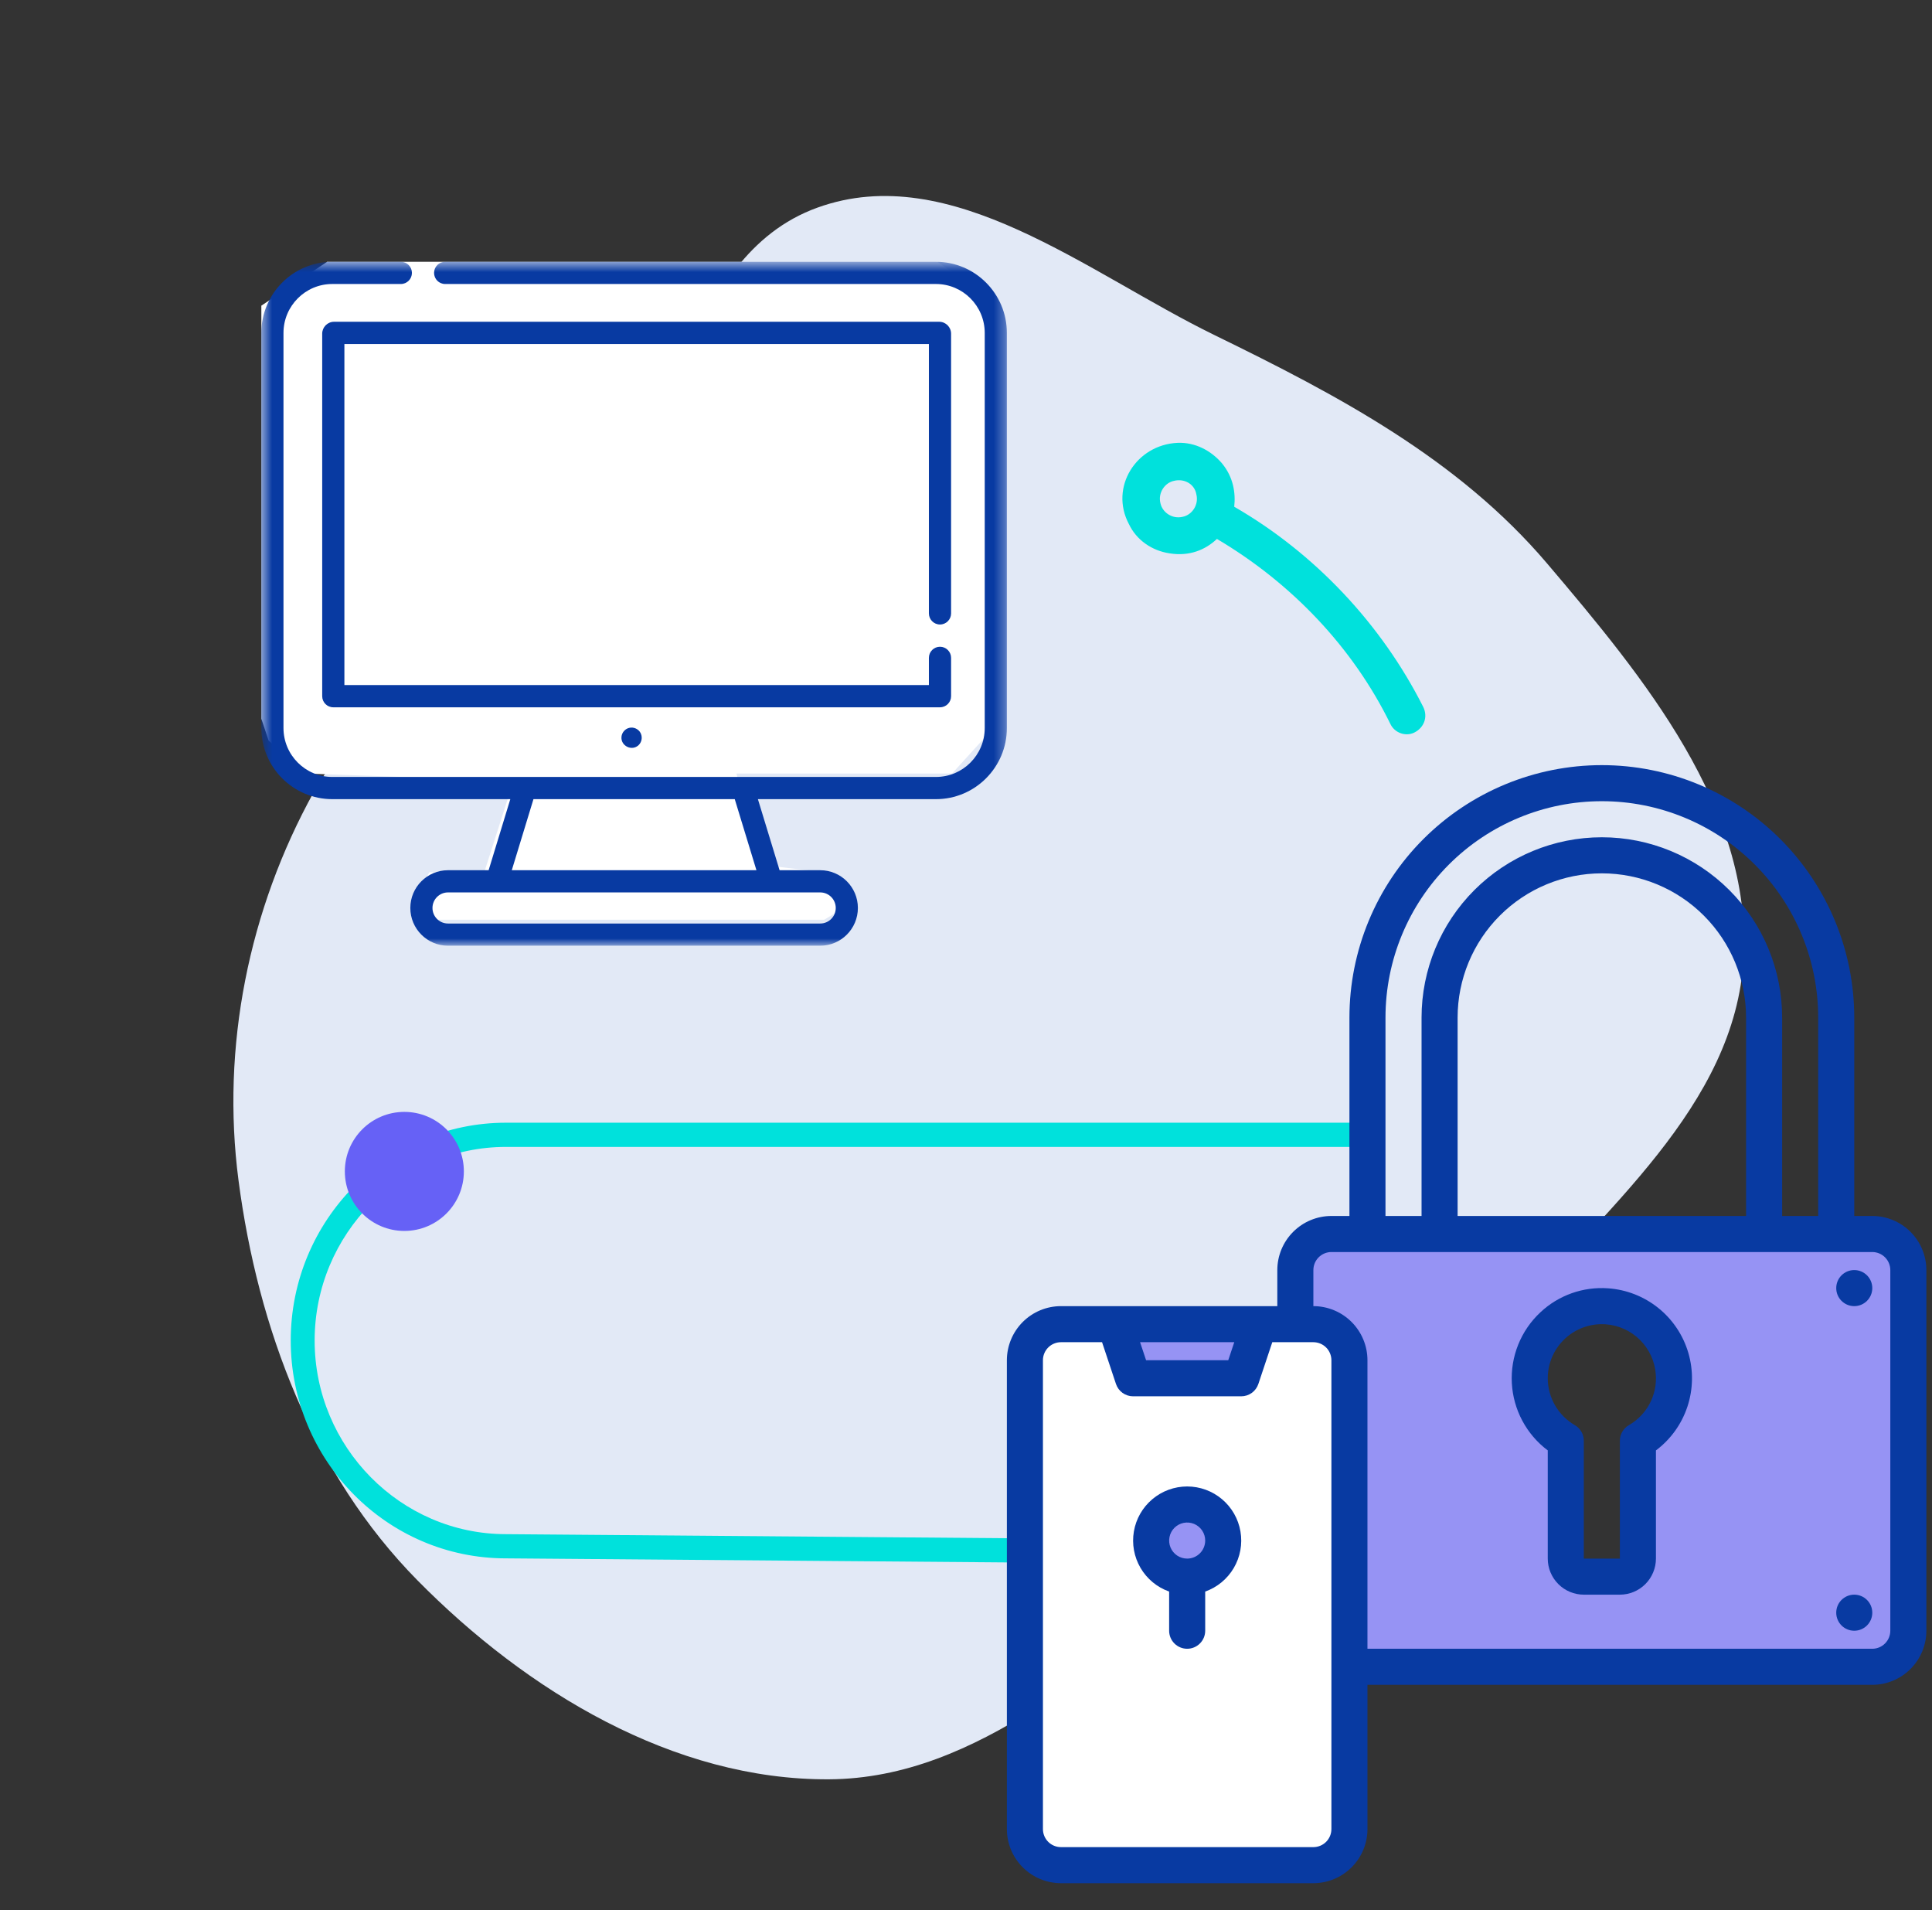 <svg width="174" height="172" viewBox="0 0 174 172" fill="none" xmlns="http://www.w3.org/2000/svg">
<rect x="0" y="0" width="174" height="172" fill="#333333" stroke="none"/>
<path fill-rule="evenodd" clip-rule="evenodd" d="M21.483 106.3C19.904 94.267 22.399 81.901 28.276 71.291C33.464 61.926 45.204 58.968 52.193 50.862C60.779 40.904 61.261 23.161 73.621 18.695C85.645 14.351 97.915 24.582 109.413 30.189C120.513 35.601 131.34 41.325 139.339 50.741C148.075 61.025 157.766 72.771 157.034 86.246C156.308 99.626 144.253 109.038 135.617 119.269C128.129 128.14 119.706 135.409 110.072 141.88C98.81 149.446 88.23 160.137 74.663 160.214C60.662 160.294 47.434 152.271 37.592 142.293C28.173 132.744 23.228 119.602 21.483 106.3Z" fill="#E2E9F6"/>
<path d="M135.224 141.046C135.799 141.046 136.301 140.537 136.301 139.956C136.301 139.375 135.799 138.867 135.224 138.867L45.566 138.14C36.09 138.14 28.337 130.295 28.337 120.706C28.337 111.117 36.09 103.271 45.566 103.271L123.068 103.271C123.642 103.271 124.144 102.763 124.144 102.181C124.144 101.6 123.642 101.092 123.068 101.092L45.566 101.092C34.87 101.092 26.184 109.882 26.184 120.706C26.184 131.53 34.87 140.319 45.566 140.319L135.224 141.046Z" fill="#00E1DC"/>
<path d="M36.416 110.837C39.376 110.837 41.776 108.437 41.776 105.477C41.776 102.517 39.376 100.118 36.416 100.118C33.456 100.118 31.057 102.517 31.057 105.477C31.057 108.437 33.456 110.837 36.416 110.837Z" fill="#6661F6"/>
<path d="M84.427 23.572H29.461L23.537 27.522V64.715L24.195 66.69L27.486 69.652L46.247 70.31L43.614 78.539H38.677L37.361 80.843L38.677 82.817H74.224L75.87 81.83L74.224 78.539L68.629 77.88L66.325 69.652H85.744L89.035 66.031V28.838L87.719 25.876L84.427 23.572Z" fill="white"/>
<mask id="mask0" mask-type="alpha" maskUnits="userSpaceOnUse" x="23" y="23" width="68" height="63">
<path fill-rule="evenodd" clip-rule="evenodd" d="M23.537 23.572H90.681V85.154H23.537V23.572Z" fill="white"/>
</mask>
<g mask="url(#mask0)">
<path fill-rule="evenodd" clip-rule="evenodd" d="M68.126 78.356H46.093L48.045 71.957H66.173L68.126 78.356ZM75.27 81.756C75.27 82.528 74.643 83.156 73.874 83.156H40.346C39.575 83.156 38.95 82.528 38.95 81.756C38.95 80.984 39.575 80.356 40.346 80.356H73.874C74.643 80.356 75.27 80.984 75.27 81.756ZM84.293 23.572H40.091C39.54 23.572 39.093 24.02 39.093 24.572C39.093 25.124 39.54 25.572 40.091 25.572H84.293C86.716 25.572 88.687 27.548 88.687 29.977V65.553C88.687 67.983 86.716 69.959 84.293 69.959H29.925C27.502 69.959 25.531 67.983 25.531 65.553V29.977C25.531 27.548 27.502 25.572 29.925 25.572H36.102C36.652 25.572 37.099 25.124 37.099 24.572C37.099 24.02 36.652 23.572 36.102 23.572H29.925C26.402 23.572 23.537 26.445 23.537 29.977V65.553C23.537 69.085 26.402 71.958 29.925 71.958H45.96L44.007 78.357H40.345C38.475 78.357 36.955 79.882 36.955 81.756C36.955 83.63 38.475 85.154 40.345 85.154H73.873C75.742 85.154 77.263 83.63 77.263 81.756C77.263 79.882 75.742 78.357 73.873 78.357H70.211L68.258 71.958H84.293C87.816 71.958 90.681 69.085 90.681 65.553V29.977C90.681 26.445 87.816 23.572 84.293 23.572Z" fill="#083AA2"/>
</g>
<path fill-rule="evenodd" clip-rule="evenodd" d="M84.657 56.232C85.21 56.232 85.657 55.783 85.657 55.23V30.048C85.657 29.455 85.176 28.973 84.584 28.973H30.089C29.499 28.973 29.018 29.455 29.018 30.048V62.686C29.018 63.239 29.465 63.687 30.017 63.687H84.657C85.21 63.687 85.657 63.239 85.657 62.686V59.236C85.657 58.683 85.21 58.235 84.657 58.235C84.105 58.235 83.658 58.683 83.658 59.236V61.685H31.017V30.976H83.658V55.23C83.658 55.784 84.105 56.232 84.657 56.232Z" fill="#083AA2"/>
<path fill-rule="evenodd" clip-rule="evenodd" d="M57.644 65.921C57.443 65.616 57.06 65.459 56.703 65.531C56.313 65.609 56.01 65.943 55.972 66.341C55.893 67.17 56.916 67.669 57.517 67.091C57.834 66.786 57.885 66.287 57.644 65.921Z" fill="#083AA2"/>
<path d="M120.057 119.534H93.479L92.08 123.45V164.856L93.479 167.934H120.057L121.456 164.856V123.45L120.057 119.534Z" fill="white"/>
<path d="M168.823 111.113H120.111C119.25 111.113 118.423 111.455 117.814 112.064C117.205 112.673 116.863 113.499 116.863 114.36V119.232H118.487C119.348 119.232 120.174 119.574 120.783 120.183C121.392 120.792 121.735 121.618 121.735 122.479V150.083H168.823C169.685 150.083 170.511 149.741 171.12 149.132C171.729 148.523 172.071 147.697 172.071 146.835V114.36C172.071 113.499 171.729 112.673 171.12 112.064C170.511 111.455 169.685 111.113 168.823 111.113ZM147.715 129.729V140.34C147.715 140.771 147.544 141.184 147.239 141.489C146.935 141.793 146.522 141.964 146.091 141.964H142.843C142.413 141.964 142 141.793 141.695 141.489C141.391 141.184 141.22 140.771 141.22 140.34V129.729C139.981 129.014 139.014 127.911 138.467 126.59C137.919 125.269 137.823 123.804 138.193 122.423C138.563 121.042 139.379 119.822 140.513 118.951C141.648 118.081 143.037 117.609 144.467 117.609C145.897 117.609 147.287 118.081 148.421 118.951C149.555 119.822 150.371 121.042 150.741 122.423C151.111 123.804 151.015 125.269 150.468 126.59C149.921 127.911 148.953 129.014 147.715 129.729Z" fill="#9693F4"/>
<path d="M107.121 141.963C108.914 141.963 110.368 140.509 110.368 138.716C110.368 136.922 108.914 135.468 107.121 135.468C105.327 135.468 103.873 136.922 103.873 138.716C103.873 140.509 105.327 141.963 107.121 141.963Z" fill="#9693F4"/>
<path d="M100.626 119.231H113.617L111.993 124.103H102.25L100.626 119.231Z" fill="#9693F4"/>
<path d="M113.617 119.231L111.993 124.103H102.25L100.626 119.231H113.617Z" fill="#9693F4"/>
<path d="M107.121 141.964C108.915 141.964 110.369 140.51 110.369 138.717C110.369 136.923 108.915 135.469 107.121 135.469C105.327 135.469 103.874 136.923 103.874 138.717C103.874 140.51 105.327 141.964 107.121 141.964Z" fill="#9693F4"/>
<path d="M168.621 109.489H166.998V91.628C166.998 85.599 164.603 79.816 160.339 75.553C156.076 71.29 150.294 68.895 144.265 68.895C138.236 68.895 132.454 71.29 128.191 75.553C123.928 79.816 121.533 85.599 121.533 91.628V109.489H119.909C118.617 109.491 117.379 110.004 116.466 110.918C115.553 111.831 115.039 113.069 115.038 114.36V117.608H95.552C94.261 117.609 93.023 118.123 92.11 119.036C91.197 119.95 90.683 121.188 90.681 122.479V164.697C90.683 165.988 91.197 167.226 92.11 168.139C93.023 169.052 94.261 169.566 95.552 169.568H118.285C119.576 169.566 120.814 169.052 121.728 168.139C122.641 167.226 123.155 165.988 123.156 164.697V151.707H168.621C169.913 151.705 171.151 151.191 172.064 150.278C172.977 149.365 173.491 148.127 173.493 146.835V114.36C173.491 113.069 172.977 111.831 172.064 110.918C171.151 110.004 169.913 109.491 168.621 109.489ZM124.78 91.628C124.78 86.46 126.833 81.504 130.487 77.85C134.141 74.195 139.097 72.142 144.265 72.142C149.433 72.142 154.389 74.195 158.043 77.85C161.697 81.504 163.75 86.46 163.75 91.628V109.489H160.503V91.628C160.503 87.321 158.792 83.191 155.747 80.146C152.702 77.101 148.572 75.39 144.265 75.39C139.959 75.39 135.829 77.101 132.783 80.146C129.738 83.191 128.028 87.321 128.028 91.628V109.489H124.78V91.628ZM157.255 91.628V109.489H131.275V91.628C131.275 88.182 132.644 84.878 135.08 82.442C137.516 80.006 140.82 78.638 144.265 78.638C147.71 78.638 151.014 80.006 153.45 82.442C155.887 84.878 157.255 88.182 157.255 91.628ZM111.161 120.855L110.619 122.479H103.219L102.677 120.855H111.161ZM119.909 164.697C119.908 165.127 119.737 165.54 119.433 165.844C119.128 166.149 118.715 166.32 118.285 166.32H95.552C95.122 166.32 94.709 166.149 94.405 165.844C94.1 165.54 93.929 165.127 93.929 164.697V122.479C93.929 122.049 94.1 121.636 94.405 121.331C94.709 121.027 95.122 120.856 95.552 120.855H99.253L100.507 124.616C100.615 124.94 100.821 125.221 101.098 125.42C101.374 125.619 101.707 125.727 102.047 125.727H111.79C112.131 125.727 112.463 125.619 112.739 125.42C113.016 125.221 113.223 124.94 113.331 124.616L114.585 120.855H118.285C118.715 120.856 119.128 121.027 119.433 121.331C119.737 121.636 119.908 122.049 119.909 122.479V164.697ZM170.245 146.835C170.245 147.266 170.073 147.678 169.769 147.983C169.465 148.287 169.052 148.459 168.621 148.459H123.156V122.479C123.155 121.188 122.641 119.95 121.728 119.036C120.814 118.123 119.576 117.609 118.285 117.608V114.36C118.286 113.93 118.457 113.517 118.761 113.213C119.066 112.908 119.478 112.737 119.909 112.736H168.621C169.052 112.737 169.465 112.908 169.769 113.213C170.073 113.517 170.245 113.93 170.245 114.36V146.835Z" fill="#083AA2"/>
<path d="M144.828 116.003C143.716 115.922 142.599 116.073 141.549 116.446C140.498 116.819 139.536 117.406 138.725 118.17C137.857 118.98 137.178 119.97 136.735 121.071C136.292 122.171 136.095 123.356 136.159 124.54C136.223 125.725 136.546 126.882 137.105 127.928C137.664 128.975 138.445 129.886 139.394 130.598V140.341C139.395 141.202 139.738 142.027 140.347 142.636C140.955 143.245 141.781 143.587 142.642 143.588H145.889C146.75 143.587 147.576 143.245 148.185 142.636C148.793 142.027 149.136 141.202 149.137 140.341V130.6C150.462 129.607 151.451 128.232 151.972 126.659C152.493 125.087 152.521 123.394 152.052 121.805C151.584 120.217 150.64 118.81 149.349 117.773C148.058 116.736 146.48 116.118 144.828 116.003ZM146.7 128.324C146.453 128.466 146.249 128.671 146.106 128.918C145.964 129.165 145.889 129.444 145.889 129.729V140.341H142.642V129.729C142.642 129.444 142.567 129.165 142.425 128.918C142.282 128.671 142.078 128.466 141.831 128.324C141.092 127.894 140.477 127.279 140.05 126.538C139.622 125.798 139.396 124.958 139.394 124.103C139.394 122.811 139.907 121.573 140.82 120.659C141.734 119.746 142.972 119.232 144.264 119.232C144.378 119.232 144.493 119.236 144.609 119.243C145.778 119.327 146.877 119.828 147.707 120.656C148.536 121.484 149.04 122.583 149.125 123.752C149.193 124.665 149.002 125.579 148.573 126.388C148.144 127.197 147.494 127.868 146.7 128.324Z" fill="#083AA2"/>
<path d="M166.998 117.608C167.895 117.608 168.622 116.881 168.622 115.984C168.622 115.087 167.895 114.36 166.998 114.36C166.101 114.36 165.375 115.087 165.375 115.984C165.375 116.881 166.101 117.608 166.998 117.608Z" fill="#083AA2"/>
<path d="M166.998 146.836C167.895 146.836 168.622 146.109 168.622 145.212C168.622 144.315 167.895 143.588 166.998 143.588C166.101 143.588 165.375 144.315 165.375 145.212C165.375 146.109 166.101 146.836 166.998 146.836Z" fill="#083AA2"/>
<path d="M106.919 133.845C105.77 133.846 104.659 134.252 103.781 134.993C102.902 135.733 102.314 136.76 102.12 137.893C101.926 139.025 102.138 140.189 102.719 141.18C103.3 142.171 104.212 142.925 105.295 143.308V146.835C105.295 147.266 105.466 147.679 105.771 147.983C106.075 148.288 106.488 148.459 106.919 148.459C107.35 148.459 107.763 148.288 108.067 147.983C108.372 147.679 108.543 147.266 108.543 146.835V143.308C109.626 142.925 110.538 142.171 111.119 141.18C111.7 140.189 111.913 139.025 111.718 137.893C111.524 136.76 110.936 135.733 110.058 134.993C109.18 134.252 108.068 133.846 106.919 133.845ZM106.919 140.34C106.598 140.34 106.284 140.245 106.017 140.067C105.75 139.888 105.542 139.635 105.419 139.338C105.296 139.041 105.264 138.715 105.327 138.4C105.389 138.085 105.544 137.795 105.771 137.568C105.998 137.341 106.287 137.187 106.602 137.124C106.917 137.061 107.244 137.093 107.541 137.216C107.837 137.339 108.091 137.547 108.269 137.814C108.448 138.081 108.543 138.395 108.543 138.716C108.542 139.147 108.371 139.56 108.067 139.864C107.762 140.169 107.35 140.34 106.919 140.34Z" fill="#083AA2"/>
<path d="M101.668 47.182C102.352 48.634 103.753 49.594 105.349 49.827C107.127 50.108 108.554 49.515 109.599 48.527C116.253 52.456 121.824 58.241 125.227 65.2C125.602 65.984 126.579 66.343 127.362 65.968C128.261 65.526 128.62 64.549 128.178 63.65C124.418 56.204 118.423 49.818 111.157 45.628C111.292 44.396 111.087 42.975 110.057 41.724C109.093 40.587 107.643 39.809 106.065 39.874C102.314 40.039 99.918 43.884 101.668 47.182ZM107.747 44.519C107.983 45.46 107.35 46.364 106.525 46.532C105.584 46.768 104.68 46.136 104.511 45.31C104.275 44.369 104.908 43.465 105.733 43.297C106.674 43.061 107.602 43.602 107.747 44.519Z" fill="#00E1DC"/>
</svg>
